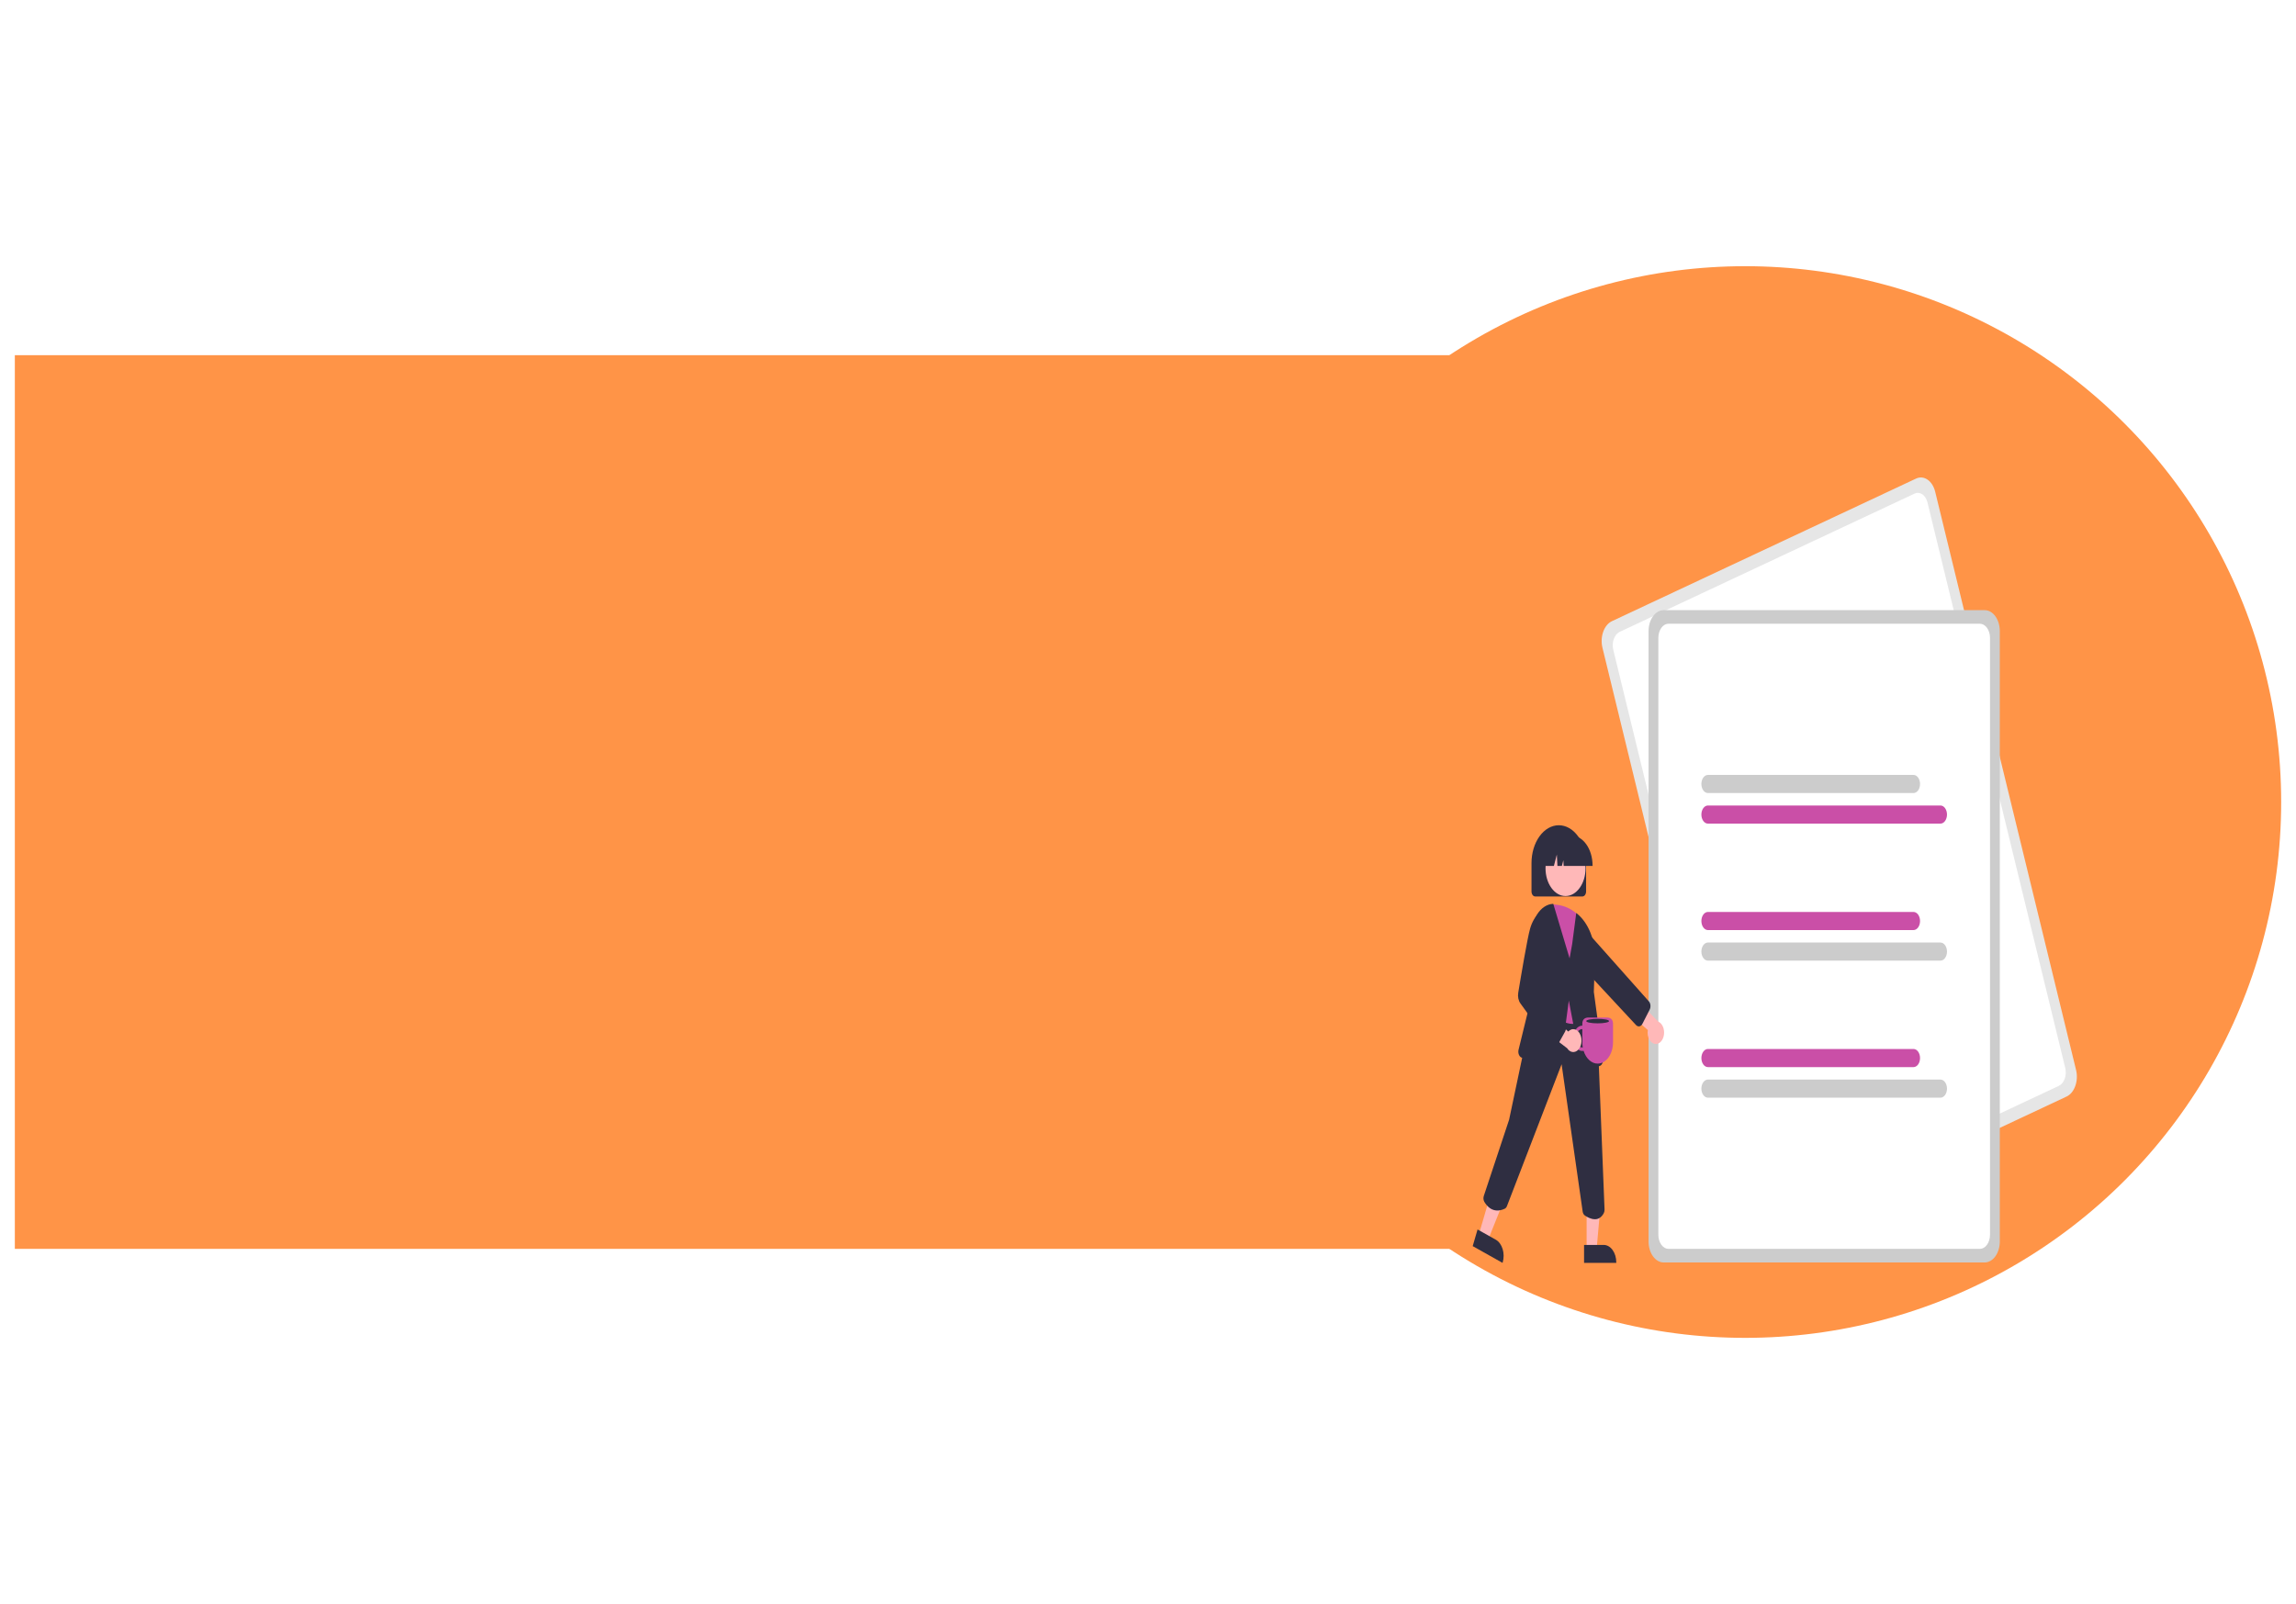 <svg width="425" height="297" viewBox="0 0 619 297" fill="none" xmlns="http://www.w3.org/2000/svg">
<g id="Component 2">
<g id="Rectangle 1" filter="url(#filter0_d)">
<path d="M4 24H550V265H4V24Z" fill="#FF9447"/>
</g>
<g id="Component 1">
<g id="Ellipse 4" filter="url(#filter1_d)">
<circle cx="470.5" cy="144.5" r="144.5" fill="#FF9447"/>
</g>
<g id="undraw_At_work_re_qotl 1" clip-path="url(#clip0)">
<path id="Vector" d="M557.16 227.92L475.155 266.38C474.134 266.857 473.018 266.752 472.052 266.089C471.086 265.426 470.349 264.258 470.003 262.842L432.018 106.881C431.674 105.464 431.749 103.916 432.227 102.575C432.705 101.235 433.546 100.213 434.567 99.732L516.571 61.273C517.593 60.796 518.709 60.9 519.674 61.564C520.64 62.227 521.377 63.394 521.723 64.81L559.709 220.771C560.052 222.189 559.977 223.737 559.499 225.077C559.021 226.418 558.18 227.44 557.16 227.92Z" fill="#E6E6E6"/>
<path id="Vector_2" d="M555.067 225.04L475.56 262.328C474.87 262.651 474.116 262.58 473.463 262.132C472.811 261.684 472.313 260.895 472.079 259.938L434.937 107.443C434.705 106.485 434.756 105.439 435.079 104.534C435.402 103.628 435.97 102.937 436.66 102.613L516.167 65.325C516.857 65.002 517.611 65.073 518.263 65.521C518.916 65.969 519.414 66.758 519.648 67.715L556.789 220.21C557.021 221.167 556.97 222.214 556.648 223.119C556.325 224.025 555.756 224.716 555.067 225.04Z" fill="white"/>
<path id="Vector_3" d="M535.079 272.664H448.518C447.441 272.662 446.407 272.067 445.645 271.01C444.883 269.952 444.455 268.519 444.454 267.024V102.396C444.455 100.901 444.883 99.467 445.645 98.41C446.407 97.352 447.441 96.758 448.518 96.756H535.079C536.157 96.758 537.19 97.352 537.952 98.41C538.714 99.467 539.143 100.901 539.144 102.396V267.024C539.143 268.519 538.714 269.952 537.952 271.01C537.19 272.067 536.157 272.662 535.079 272.664Z" fill="#CCCCCC"/>
<path id="Vector_4" d="M533.761 269.005H449.836C449.108 269.004 448.41 268.602 447.895 267.888C447.38 267.173 447.091 266.205 447.09 265.194V104.225C447.091 103.215 447.38 102.246 447.895 101.532C448.41 100.817 449.108 100.415 449.836 100.414H533.761C534.489 100.415 535.187 100.817 535.702 101.532C536.217 102.246 536.507 103.215 536.507 104.225V265.194C536.507 266.205 536.217 267.173 535.702 267.888C535.187 268.602 534.489 269.004 533.761 269.005Z" fill="white"/>
<g id="messages">
<path id="Vector_5" d="M515.883 146.076H460.452C459.985 146.076 459.537 145.819 459.207 145.361C458.877 144.902 458.691 144.281 458.691 143.633C458.691 142.985 458.877 142.364 459.207 141.905C459.537 141.447 459.985 141.19 460.452 141.19H515.883C516.349 141.19 516.797 141.447 517.128 141.905C517.458 142.364 517.643 142.985 517.643 143.633C517.643 144.281 517.458 144.902 517.128 145.361C516.797 145.819 516.349 146.076 515.883 146.076Z" fill="#CCCCCC"/>
<path id="Vector_6" d="M523.145 154.322H460.452C460.221 154.322 459.992 154.259 459.778 154.136C459.565 154.013 459.371 153.833 459.207 153.606C459.044 153.38 458.914 153.11 458.825 152.814C458.737 152.517 458.691 152.2 458.691 151.879C458.691 151.558 458.737 151.24 458.825 150.944C458.914 150.647 459.044 150.378 459.207 150.151C459.371 149.924 459.565 149.744 459.778 149.622C459.992 149.499 460.221 149.436 460.452 149.436H523.145C523.612 149.436 524.06 149.693 524.39 150.151C524.721 150.609 524.906 151.231 524.906 151.879C524.906 152.527 524.721 153.148 524.39 153.606C524.06 154.065 523.612 154.322 523.145 154.322Z" fill="#CA4FA7"/>
<path id="Vector_7" d="M515.883 183.03H460.452C459.986 183.029 459.538 182.772 459.208 182.313C458.879 181.855 458.693 181.234 458.693 180.587C458.693 179.939 458.879 179.318 459.208 178.86C459.538 178.402 459.986 178.144 460.452 178.144H515.883C516.349 178.144 516.797 178.401 517.128 178.859C517.458 179.317 517.643 179.939 517.643 180.587C517.643 181.235 517.458 181.856 517.128 182.314C516.797 182.773 516.349 183.03 515.883 183.03Z" fill="#CA4FA7"/>
<path id="Vector_8" d="M523.145 191.276H460.452C459.986 191.275 459.538 191.018 459.208 190.559C458.879 190.101 458.693 189.48 458.693 188.833C458.693 188.185 458.879 187.564 459.208 187.106C459.538 186.648 459.986 186.39 460.452 186.389H523.145C523.612 186.389 524.06 186.647 524.39 187.105C524.721 187.563 524.906 188.185 524.906 188.833C524.906 189.481 524.721 190.102 524.39 190.56C524.06 191.019 523.612 191.276 523.145 191.276Z" fill="#CCCCCC"/>
<path id="Vector_9" d="M515.883 219.984H460.452C459.986 219.983 459.538 219.725 459.208 219.267C458.879 218.809 458.693 218.188 458.693 217.541C458.693 216.893 458.879 216.272 459.208 215.814C459.538 215.356 459.986 215.098 460.452 215.097H515.883C516.349 215.097 516.797 215.355 517.128 215.813C517.458 216.271 517.643 216.893 517.643 217.541C517.643 218.189 517.458 218.81 517.128 219.268C516.797 219.726 516.349 219.984 515.883 219.984Z" fill="#CA4FA7"/>
<path id="Vector_10" d="M523.145 228.23H460.452C459.985 228.23 459.537 227.972 459.207 227.514C458.877 227.056 458.691 226.435 458.691 225.787C458.691 225.139 458.877 224.517 459.207 224.059C459.537 223.601 459.985 223.343 460.452 223.343H523.145C523.612 223.343 524.06 223.601 524.39 224.059C524.721 224.517 524.906 225.139 524.906 225.787C524.906 226.435 524.721 227.056 524.39 227.514C524.06 227.972 523.612 228.23 523.145 228.23Z" fill="#CCCCCC"/>
</g>
<path id="Vector_11" d="M426.623 173.967H413.88C413.618 173.967 413.367 173.822 413.181 173.565C412.996 173.308 412.892 172.959 412.891 172.596V164.974C412.891 162.265 413.667 159.668 415.047 157.752C416.427 155.837 418.299 154.761 420.251 154.761C422.203 154.761 424.075 155.837 425.456 157.752C426.836 159.668 427.611 162.265 427.611 164.974V172.596C427.611 172.959 427.507 173.308 427.321 173.565C427.136 173.822 426.885 173.967 426.623 173.967Z" fill="#2F2E41"/>
<path id="Vector_12" d="M446.29 213.744C445.967 213.721 445.652 213.599 445.367 213.389C445.082 213.178 444.834 212.884 444.639 212.525C444.445 212.167 444.31 211.754 444.243 211.316C444.177 210.877 444.18 210.424 444.253 209.987L437.613 204.176L441.329 201.841L447.065 207.718C447.586 207.937 448.03 208.414 448.314 209.057C448.598 209.7 448.702 210.466 448.606 211.209C448.511 211.952 448.222 212.62 447.795 213.087C447.368 213.554 446.833 213.788 446.29 213.744Z" fill="#FFB8B8"/>
<path id="Vector_13" d="M441.707 209.002C441.482 208.973 441.267 208.855 441.088 208.661L422.82 189.012L420.465 183.199C420.237 182.64 420.134 181.999 420.171 181.359C420.207 180.718 420.381 180.108 420.669 179.605C420.868 179.255 421.117 178.967 421.401 178.757C421.684 178.548 421.996 178.422 422.316 178.387C422.637 178.352 422.959 178.41 423.262 178.556C423.566 178.703 423.844 178.934 424.08 179.237L444.442 202.153C444.574 202.277 444.686 202.436 444.773 202.621C444.86 202.805 444.919 203.012 444.948 203.229C444.976 203.446 444.973 203.669 444.939 203.885C444.904 204.1 444.839 204.304 444.747 204.484L442.795 208.309C442.702 208.492 442.584 208.647 442.446 208.764C442.309 208.881 442.156 208.958 441.996 208.991C441.9 209.01 441.804 209.014 441.707 209.002Z" fill="#2F2E41"/>
<path id="Vector_14" d="M398.655 265.259L401.152 266.661L406.237 253.964L402.552 251.895L398.655 265.259Z" fill="#FFB8B8"/>
<path id="Vector_15" d="M398.348 263.77L403.265 266.531L403.266 266.531C403.677 266.762 404.052 267.103 404.368 267.535C404.685 267.967 404.937 268.481 405.11 269.049C405.283 269.616 405.374 270.225 405.378 270.841C405.381 271.457 405.298 272.068 405.131 272.639L405.09 272.78L397.039 268.26L398.348 263.77Z" fill="#2F2E41"/>
<path id="Vector_16" d="M427.749 269.157L430.442 269.157L431.724 254.74L427.749 254.74L427.749 269.157Z" fill="#FFB8B8"/>
<path id="Vector_17" d="M427.062 267.937L432.366 267.936H432.367C432.811 267.936 433.25 268.058 433.66 268.293C434.07 268.529 434.443 268.875 434.757 269.31C435.071 269.746 435.32 270.263 435.49 270.832C435.66 271.401 435.747 272.011 435.747 272.627V272.78L427.062 272.78L427.062 267.937Z" fill="#2F2E41"/>
<path id="Vector_18" d="M429.968 261.007C428.898 261.007 427.849 260.402 427.27 259.999C427.12 259.896 426.989 259.747 426.888 259.562C426.786 259.377 426.716 259.163 426.684 258.935L421.006 219.215L406.278 257.455C406.145 257.799 405.923 258.059 405.656 258.182C402.484 259.653 400.754 257.339 400.157 256.276C400.036 256.058 399.96 255.798 399.938 255.524C399.917 255.25 399.95 254.973 400.034 254.723L406.856 234.16L410.98 214.626L415.149 200.331L415.24 200.345L429.181 202.381L430.876 215.318L432.584 258.394C432.599 258.737 432.528 259.077 432.384 259.357C432.111 259.888 431.747 260.316 431.326 260.604C430.904 260.892 430.438 261.03 429.968 261.007Z" fill="#2F2E41"/>
<path id="Vector_19" d="M422.068 173.852C425.048 173.852 427.464 170.499 427.464 166.364C427.464 162.228 425.048 158.876 422.068 158.876C419.088 158.876 416.672 162.228 416.672 166.364C416.672 170.499 419.088 173.852 422.068 173.852Z" fill="#FFB8B8"/>
<path id="Vector_20" d="M423.944 208.327C421.595 208.327 418.688 206.419 415.275 202.63L415.217 202.565L417.63 176.144L417.743 176.138C421.195 175.965 424.004 177.182 426.33 179.866L426.35 179.895L428.236 183.259L428.237 183.321L428.503 203.987L428.496 204.016C428.247 204.962 427.844 205.816 427.318 206.511C426.793 207.207 426.16 207.726 425.467 208.028C424.973 208.231 424.46 208.332 423.944 208.327Z" fill="#CA4FA7"/>
<path id="Vector_21" d="M427.419 220.679C427.155 220.678 426.899 220.557 426.69 220.334C426.481 220.111 426.331 219.798 426.263 219.445L422.949 202.04L420.85 217.897C420.795 218.318 420.625 218.692 420.375 218.943C420.125 219.193 419.815 219.3 419.51 219.24L410.371 217.47C410.196 217.436 410.03 217.35 409.882 217.216C409.735 217.083 409.611 216.906 409.519 216.698C409.426 216.49 409.368 216.257 409.348 216.014C409.329 215.772 409.348 215.526 409.404 215.295L414.027 196.387L412.992 185.309C412.886 184.168 412.951 183.009 413.185 181.905C413.418 180.802 413.815 179.777 414.349 178.898C414.883 178.018 415.543 177.302 416.287 176.795C417.031 176.288 417.843 176.002 418.672 175.954L418.764 175.949L423.16 190.661L423.859 186.78L424.954 178.427L425.117 178.558C426.662 179.794 427.932 181.595 428.789 183.765C429.646 185.935 430.056 188.39 429.975 190.862L429.698 199.709L432.154 217.772C432.212 218.204 432.145 218.65 431.967 219.013C431.789 219.376 431.514 219.626 431.204 219.709L427.641 220.65C427.568 220.67 427.494 220.679 427.419 220.679Z" fill="#2F2E41"/>
<path id="Vector_22" d="M429.352 165.736H421.561L421.481 164.184L421.081 165.736H419.882L419.723 162.659L418.931 165.736H416.61V165.584C416.612 163.442 417.226 161.388 418.317 159.874C419.409 158.359 420.888 157.507 422.432 157.505H423.53C425.074 157.507 426.554 158.359 427.645 159.874C428.737 161.388 429.351 163.442 429.352 165.584V165.736Z" fill="#2F2E41"/>
<path id="Vector_23" d="M424.132 212.213C424.131 212.702 424.207 213.186 424.353 213.631C424.499 214.076 424.712 214.472 424.978 214.793C425.244 215.113 425.557 215.351 425.895 215.489C426.233 215.628 426.588 215.663 426.937 215.594C427.259 216.62 427.789 217.492 428.464 218.105C429.138 218.717 429.926 219.044 430.732 219.044C431.275 219.044 431.814 218.895 432.316 218.607C432.818 218.318 433.274 217.895 433.659 217.362C434.043 216.828 434.348 216.195 434.556 215.498C434.764 214.801 434.871 214.054 434.871 213.3V208.323C434.871 207.043 434.123 206.614 433.199 206.614H428.264C427.341 206.614 426.593 207.043 426.593 208.323V208.798C425.94 208.799 425.315 209.159 424.853 209.8C424.392 210.44 424.132 211.308 424.132 212.213ZM424.803 212.213C424.803 211.555 424.992 210.924 425.328 210.458C425.663 209.992 426.118 209.73 426.593 209.73V213.3C426.593 213.768 426.634 214.234 426.715 214.689C426.674 214.692 426.634 214.697 426.593 214.697C426.118 214.696 425.663 214.435 425.328 213.969C424.992 213.503 424.803 212.872 424.803 212.213H424.803Z" fill="#CA4FA7"/>
<path id="Vector_24" d="M426.113 211.392C425.963 210.996 425.752 210.649 425.495 210.378C425.238 210.106 424.942 209.916 424.626 209.821C424.31 209.726 423.983 209.728 423.669 209.828C423.354 209.927 423.058 210.121 422.803 210.395L416.222 204.454L416.247 210.115L422.493 214.889C422.854 215.453 423.351 215.814 423.891 215.903C424.431 215.992 424.976 215.804 425.422 215.373C425.869 214.942 426.186 214.298 426.313 213.565C426.44 212.831 426.369 212.058 426.113 211.392H426.113Z" fill="#FFB8B8"/>
<path id="Vector_25" d="M418.988 214.848C418.726 214.848 418.474 214.703 418.289 214.446L409.91 202.818C409.642 202.449 409.447 201.991 409.342 201.488C409.238 200.985 409.228 200.453 409.313 199.943C410.03 195.591 411.778 185.194 412.516 182.634C413.054 180.709 414.051 179.098 415.341 178.068L415.374 178.045L418.027 178.725L418.26 190.079L415.056 199.608L421.87 208.534C422.049 208.767 422.159 209.085 422.178 209.425C422.197 209.765 422.124 210.103 421.972 210.372L419.77 214.316C419.684 214.47 419.575 214.597 419.451 214.688C419.327 214.779 419.19 214.833 419.05 214.845C419.03 214.847 419.009 214.848 418.988 214.848Z" fill="#2F2E41"/>
<path id="Vector_26" d="M430.722 208.184C432.421 208.184 433.798 207.911 433.798 207.575C433.798 207.238 432.421 206.965 430.722 206.965C429.024 206.965 427.647 207.238 427.647 207.575C427.647 207.911 429.024 208.184 430.722 208.184Z" fill="#2F2E41"/>
</g>
</g>
</g>
<defs>
<filter id="filter0_d" x="0" y="24" width="554" height="249" filterUnits="userSpaceOnUse" color-interpolation-filters="sRGB">
<feFlood flood-opacity="0" result="BackgroundImageFix"/>
<feColorMatrix in="SourceAlpha" type="matrix" values="0 0 0 0 0 0 0 0 0 0 0 0 0 0 0 0 0 0 127 0"/>
<feOffset dy="4"/>
<feGaussianBlur stdDeviation="2"/>
<feColorMatrix type="matrix" values="0 0 0 0 0 0 0 0 0 0 0 0 0 0 0 0 0 0 0.69 0"/>
<feBlend mode="normal" in2="BackgroundImageFix" result="effect1_dropShadow"/>
<feBlend mode="normal" in="SourceGraphic" in2="effect1_dropShadow" result="shape"/>
</filter>
<filter id="filter1_d" x="322" y="0" width="297" height="297" filterUnits="userSpaceOnUse" color-interpolation-filters="sRGB">
<feFlood flood-opacity="0" result="BackgroundImageFix"/>
<feColorMatrix in="SourceAlpha" type="matrix" values="0 0 0 0 0 0 0 0 0 0 0 0 0 0 0 0 0 0 127 0"/>
<feOffset dy="4"/>
<feGaussianBlur stdDeviation="2"/>
<feColorMatrix type="matrix" values="0 0 0 0 0 0 0 0 0 0 0 0 0 0 0 0 0 0 0.71 0"/>
<feBlend mode="normal" in2="BackgroundImageFix" result="effect1_dropShadow"/>
<feBlend mode="normal" in="SourceGraphic" in2="effect1_dropShadow" result="shape"/>
</filter>
<clipPath id="clip0">
<rect width="178.227" height="212.145" fill="white" transform="translate(381.696 60.976)"/>
</clipPath>
</defs>
</svg>
